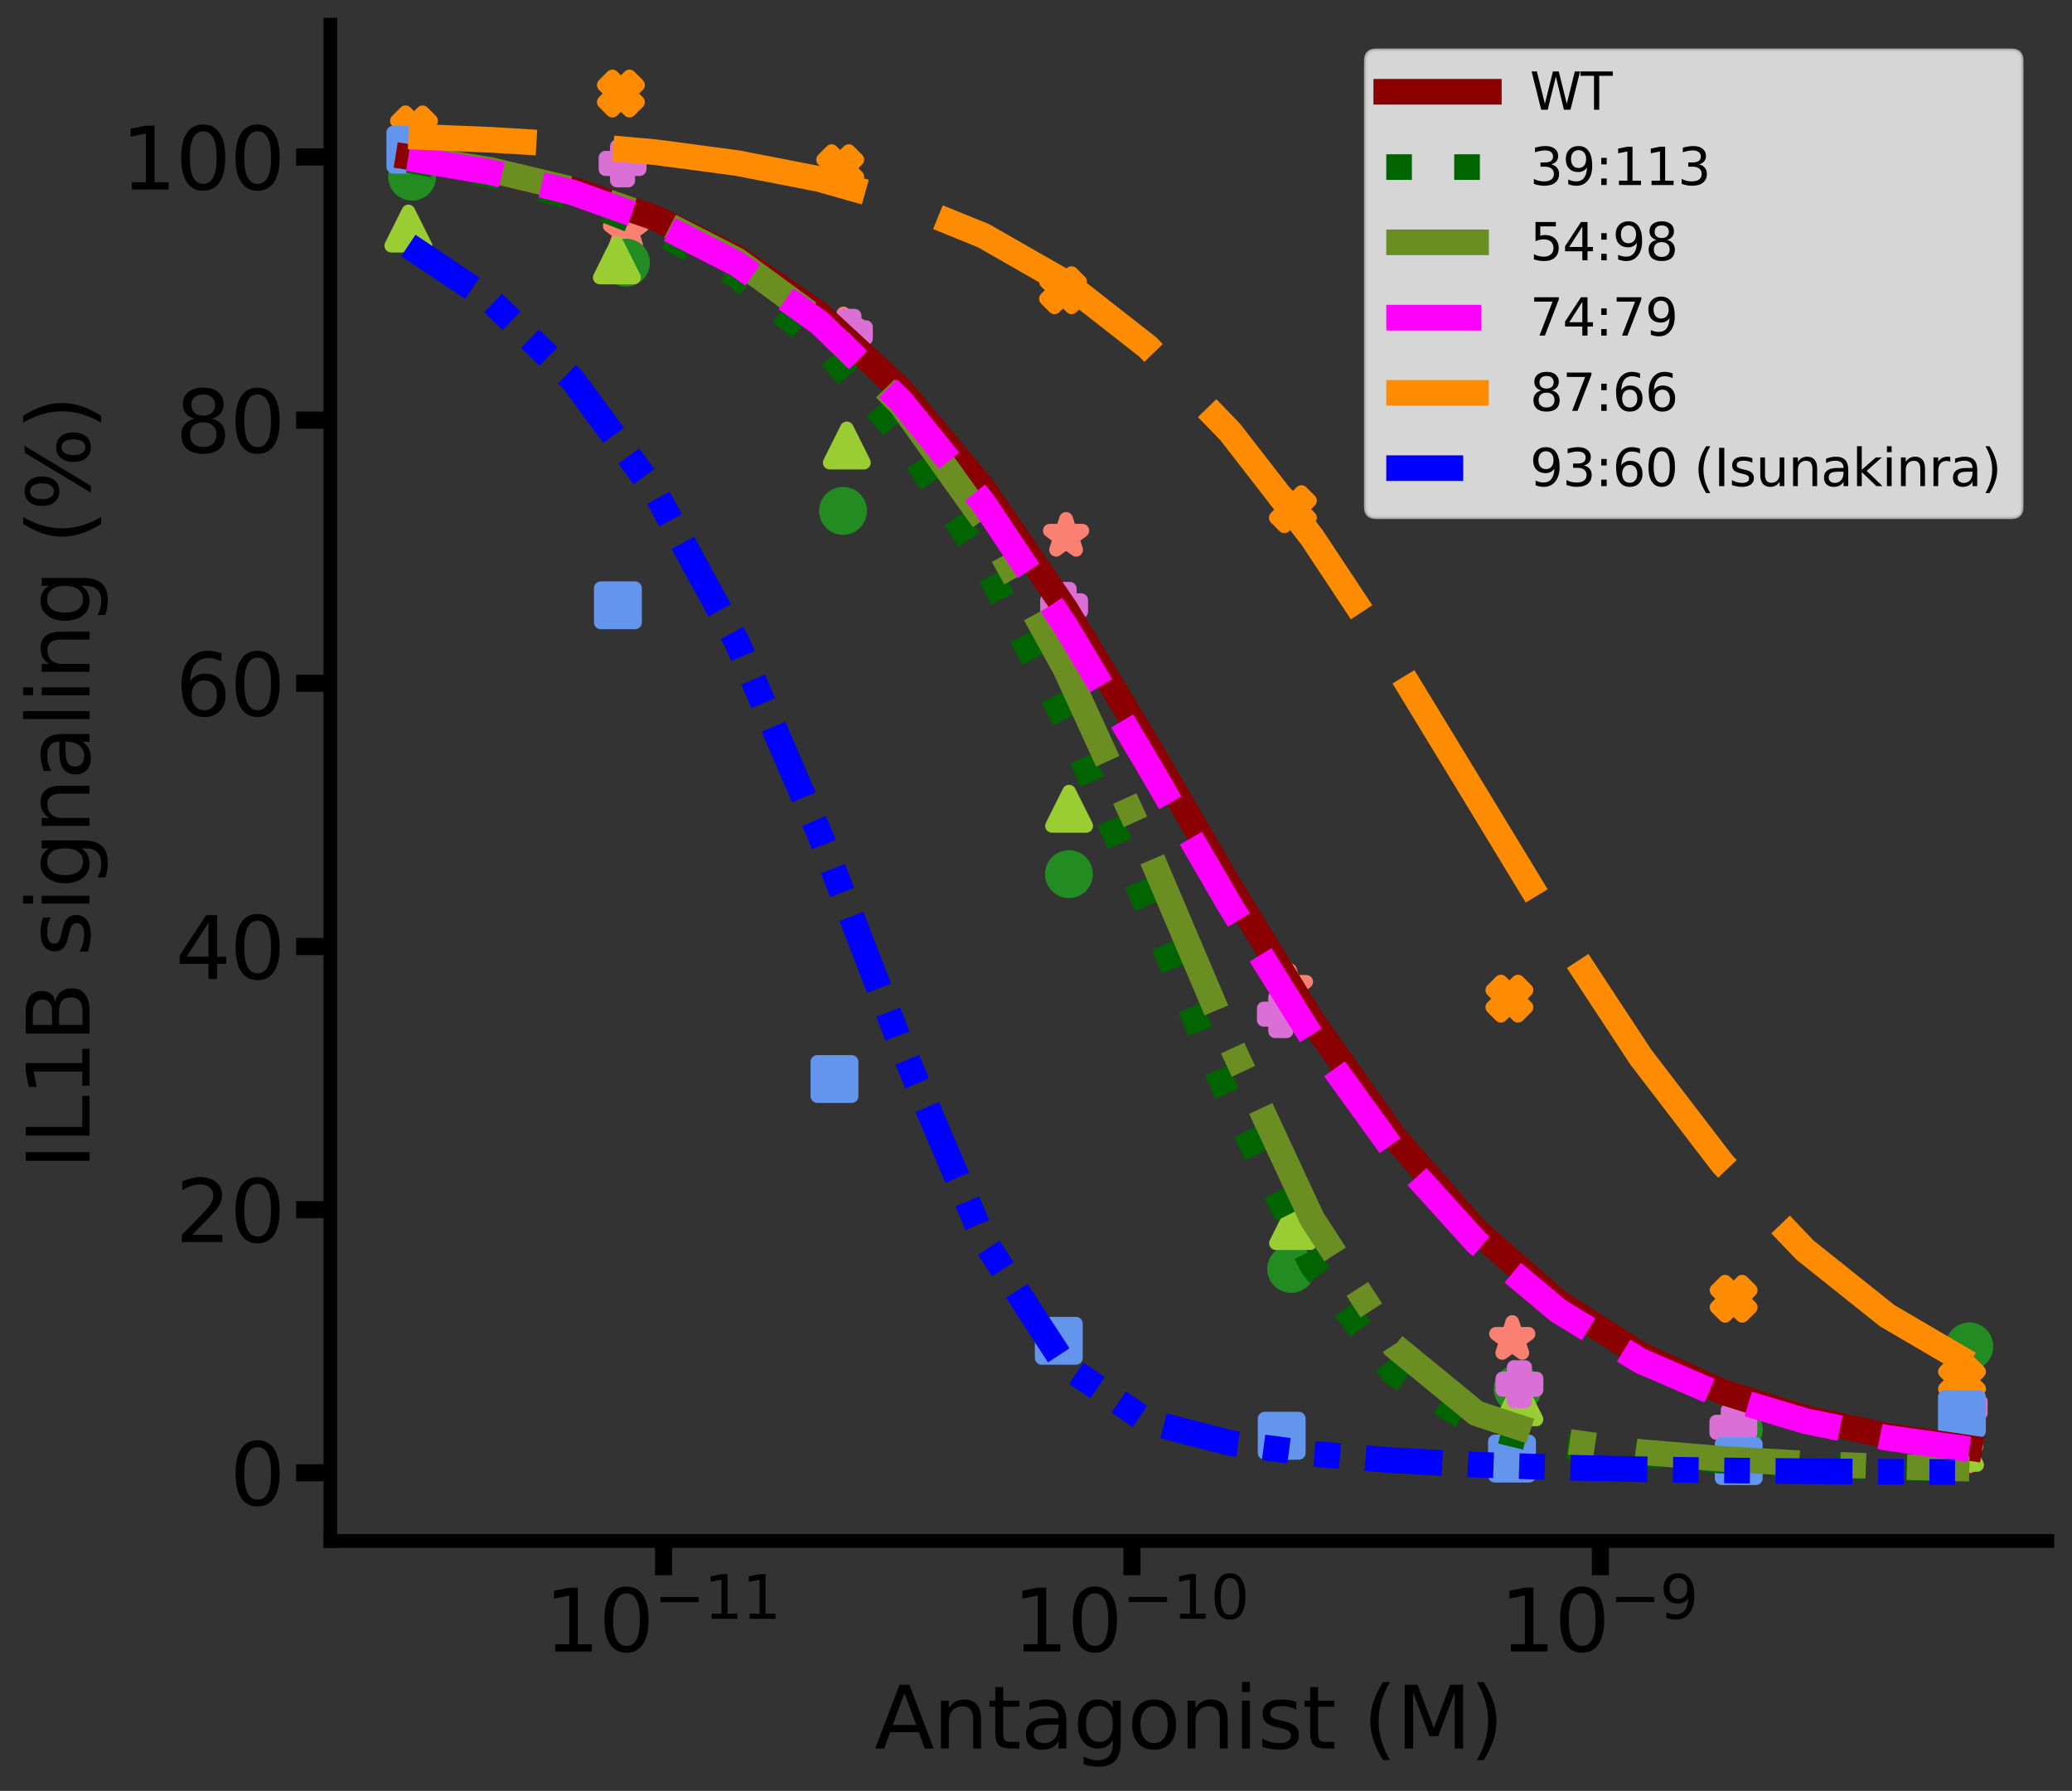 <?xml version="1.0" encoding="utf-8" standalone="no"?>
<!DOCTYPE svg PUBLIC "-//W3C//DTD SVG 1.1//EN"
  "http://www.w3.org/Graphics/SVG/1.1/DTD/svg11.dtd">
<svg xmlns:xlink="http://www.w3.org/1999/xlink" width="606.014pt" height="523.811pt" viewBox="0 0 606.014 523.811" xmlns="http://www.w3.org/2000/svg" version="1.1">
 <rect x="0" y="0" width="606.014" height="523.811" fill="#333333" stroke="none"/>
 <defs>
  <style type="text/css">*{stroke-linejoin: round; stroke-linecap: butt}</style>
 </defs>
 <g id="figure_1">
  <g id="patch_1">
   <path d="M 0 523.811 
L 606.014 523.811 
L 606.014 0 
L 0 0 
L 0 523.811 
z
" style="fill: none"/>
  </g>
  <g id="axes_1">
   <g id="patch_2">
    <path d="M 96.614 450.72 
L 598.814 450.72 
L 598.814 7.2 
L 96.614 7.2 
L 96.614 450.72 
z
" style="fill: none"/>
   </g>
   <g id="PathCollection_1">
    <defs>
     <path id="mac8acaddad" d="M 0 -5 
L -1.123 -1.545 
L -4.755 -1.545 
L -1.816 0.59 
L -2.939 4.045 
L -0 1.91 
L 2.939 4.045 
L 1.816 0.59 
L 4.755 -1.545 
L 1.123 -1.545 
z
" style="stroke: #fa8072; stroke-width: 4"/>
    </defs>
    <g clip-path="url(#p847ce390a2)">
     <use xlink:href="#mac8acaddad" x="120.54" y="50.365" style="fill: #fa8072; stroke: #fa8072; stroke-width: 4"/>
     <use xlink:href="#mac8acaddad" x="183.1" y="67.585" style="fill: #fa8072; stroke: #fa8072; stroke-width: 4"/>
     <use xlink:href="#mac8acaddad" x="246.694" y="96.675" style="fill: #fa8072; stroke: #fa8072; stroke-width: 4"/>
     <use xlink:href="#mac8acaddad" x="311.809" y="156.759" style="fill: #fa8072; stroke: #fa8072; stroke-width: 4"/>
     <use xlink:href="#mac8acaddad" x="377.288" y="288.717" style="fill: #fa8072; stroke: #fa8072; stroke-width: 4"/>
     <use xlink:href="#mac8acaddad" x="442.304" y="391.662" style="fill: #fa8072; stroke: #fa8072; stroke-width: 4"/>
     <use xlink:href="#mac8acaddad" x="508.554" y="419.436" style="fill: #fa8072; stroke: #fa8072; stroke-width: 4"/>
     <use xlink:href="#mac8acaddad" x="573.263" y="424.789" style="fill: #fa8072; stroke: #fa8072; stroke-width: 4"/>
    </g>
   </g>
   <g id="PathCollection_2">
    <defs>
     <path id="m9b0cfb1a83" d="M 0 5 
C 1.326 5 2.598 4.473 3.536 3.536 
C 4.473 2.598 5 1.326 5 0 
C 5 -1.326 4.473 -2.598 3.536 -3.536 
C 2.598 -4.473 1.326 -5 0 -5 
C -1.326 -5 -2.598 -4.473 -3.536 -3.536 
C -4.473 -2.598 -5 -1.326 -5 0 
C -5 1.326 -4.473 2.598 -3.536 3.536 
C -2.598 4.473 -1.326 5 0 5 
z
" style="stroke: #228b22; stroke-width: 4"/>
    </defs>
    <g clip-path="url(#p847ce390a2)">
     <use xlink:href="#m9b0cfb1a83" x="120.537" y="51.684" style="fill: #228b22; stroke: #228b22; stroke-width: 4"/>
     <use xlink:href="#m9b0cfb1a83" x="183.079" y="76.817" style="fill: #228b22; stroke: #228b22; stroke-width: 4"/>
     <use xlink:href="#m9b0cfb1a83" x="246.573" y="149.427" style="fill: #228b22; stroke: #228b22; stroke-width: 4"/>
     <use xlink:href="#m9b0cfb1a83" x="312.643" y="255.67" style="fill: #228b22; stroke: #228b22; stroke-width: 4"/>
     <use xlink:href="#m9b0cfb1a83" x="377.63" y="371.143" style="fill: #228b22; stroke: #228b22; stroke-width: 4"/>
     <use xlink:href="#m9b0cfb1a83" x="443.862" y="406.17" style="fill: #228b22; stroke: #228b22; stroke-width: 4"/>
     <use xlink:href="#m9b0cfb1a83" x="508.557" y="418.117" style="fill: #228b22; stroke: #228b22; stroke-width: 4"/>
     <use xlink:href="#m9b0cfb1a83" x="575.987" y="393.801" style="fill: #228b22; stroke: #228b22; stroke-width: 4"/>
    </g>
   </g>
   <g id="PathCollection_3">
    <defs>
     <path id="m68c2de8305" d="M 0 -5 
L -5 5 
L 5 5 
z
" style="stroke: #9acd32; stroke-width: 4"/>
    </defs>
    <g clip-path="url(#p847ce390a2)">
     <use xlink:href="#m68c2de8305" x="119.441" y="66.849" style="fill: #9acd32; stroke: #9acd32; stroke-width: 4"/>
     <use xlink:href="#m68c2de8305" x="180.428" y="76.154" style="fill: #9acd32; stroke: #9acd32; stroke-width: 4"/>
     <use xlink:href="#m68c2de8305" x="247.678" y="130.306" style="fill: #9acd32; stroke: #9acd32; stroke-width: 4"/>
     <use xlink:href="#m68c2de8305" x="312.686" y="236.547" style="fill: #9acd32; stroke: #9acd32; stroke-width: 4"/>
     <use xlink:href="#m68c2de8305" x="378.189" y="358.615" style="fill: #9acd32; stroke: #9acd32; stroke-width: 4"/>
     <use xlink:href="#m68c2de8305" x="444.384" y="410.127" style="fill: #9acd32; stroke: #9acd32; stroke-width: 4"/>
     <use xlink:href="#m68c2de8305" x="507.482" y="424.051" style="fill: #9acd32; stroke: #9acd32; stroke-width: 4"/>
     <use xlink:href="#m68c2de8305" x="573.266" y="423.47" style="fill: #9acd32; stroke: #9acd32; stroke-width: 4"/>
    </g>
   </g>
   <g id="PathCollection_4">
    <defs>
     <path id="mf7f473c30c" d="M -1.667 5 
L 1.667 5 
L 1.667 1.667 
L 5 1.667 
L 5 -1.667 
L 1.667 -1.667 
L 1.667 -5 
L -1.667 -5 
L -1.667 -1.667 
L -5 -1.667 
L -5 1.667 
L -1.667 1.667 
z
" style="stroke: #da70d6; stroke-width: 4"/>
    </defs>
    <g clip-path="url(#p847ce390a2)">
     <use xlink:href="#mf7f473c30c" x="120.557" y="43.112" style="fill: #da70d6; stroke: #da70d6; stroke-width: 4"/>
     <use xlink:href="#mf7f473c30c" x="182.085" y="47.802" style="fill: #da70d6; stroke: #da70d6; stroke-width: 4"/>
     <use xlink:href="#mf7f473c30c" x="248.284" y="97.336" style="fill: #da70d6; stroke: #da70d6; stroke-width: 4"/>
     <use xlink:href="#mf7f473c30c" x="311.231" y="177.199" style="fill: #da70d6; stroke: #da70d6; stroke-width: 4"/>
     <use xlink:href="#mf7f473c30c" x="374.618" y="296.627" style="fill: #da70d6; stroke: #da70d6; stroke-width: 4"/>
     <use xlink:href="#mf7f473c30c" x="444.396" y="404.852" style="fill: #da70d6; stroke: #da70d6; stroke-width: 4"/>
     <use xlink:href="#mf7f473c30c" x="506.967" y="417.456" style="fill: #da70d6; stroke: #da70d6; stroke-width: 4"/>
     <use xlink:href="#mf7f473c30c" x="574.354" y="411.603" style="fill: #da70d6; stroke: #da70d6; stroke-width: 4"/>
    </g>
   </g>
   <g id="PathCollection_5">
    <defs>
     <path id="mac2a5af1f4" d="M -2.5 5 
L 0 2.5 
L 2.5 5 
L 5 2.5 
L 2.5 0 
L 5 -2.5 
L 2.5 -5 
L 0 -2.5 
L -2.5 -5 
L -5 -2.5 
L -2.5 0 
L -5 2.5 
z
" style="stroke: #ff8c00; stroke-width: 4"/>
    </defs>
    <g clip-path="url(#p847ce390a2)">
     <use xlink:href="#mac2a5af1f4" x="121.099" y="37.838" style="fill: #ff8c00; stroke: #ff8c00; stroke-width: 4"/>
     <use xlink:href="#mac2a5af1f4" x="181.601" y="27.36" style="fill: #ff8c00; stroke: #ff8c00; stroke-width: 4"/>
     <use xlink:href="#mac2a5af1f4" x="245.742" y="49.197" style="fill: #ff8c00; stroke: #ff8c00; stroke-width: 4"/>
     <use xlink:href="#mac2a5af1f4" x="310.913" y="84.883" style="fill: #ff8c00; stroke: #ff8c00; stroke-width: 4"/>
     <use xlink:href="#mac2a5af1f4" x="378.14" y="148.926" style="fill: #ff8c00; stroke: #ff8c00; stroke-width: 4"/>
     <use xlink:href="#mac2a5af1f4" x="441.472" y="292.092" style="fill: #ff8c00; stroke: #ff8c00; stroke-width: 4"/>
     <use xlink:href="#mac2a5af1f4" x="507.053" y="379.87" style="fill: #ff8c00; stroke: #ff8c00; stroke-width: 4"/>
     <use xlink:href="#mac2a5af1f4" x="573.842" y="403.689" style="fill: #ff8c00; stroke: #ff8c00; stroke-width: 4"/>
    </g>
   </g>
   <g id="PathCollection_6">
    <defs>
     <path id="m7a9ce65565" d="M -5 5 
L 5 5 
L 5 -5 
L -5 -5 
z
" style="stroke: #6495ed; stroke-width: 4"/>
    </defs>
    <g clip-path="url(#p847ce390a2)">
     <use xlink:href="#m7a9ce65565" x="120.025" y="43.771" style="fill: #6495ed; stroke: #6495ed; stroke-width: 4"/>
     <use xlink:href="#m7a9ce65565" x="180.727" y="177.042" style="fill: #6495ed; stroke: #6495ed; stroke-width: 4"/>
     <use xlink:href="#m7a9ce65565" x="244.07" y="315.592" style="fill: #6495ed; stroke: #6495ed; stroke-width: 4"/>
     <use xlink:href="#m7a9ce65565" x="309.677" y="392.162" style="fill: #6495ed; stroke: #6495ed; stroke-width: 4"/>
     <use xlink:href="#m7a9ce65565" x="374.865" y="419.935" style="fill: #6495ed; stroke: #6495ed; stroke-width: 4"/>
     <use xlink:href="#m7a9ce65565" x="442.224" y="426.61" style="fill: #6495ed; stroke: #6495ed; stroke-width: 4"/>
     <use xlink:href="#m7a9ce65565" x="508.536" y="427.349" style="fill: #6495ed; stroke: #6495ed; stroke-width: 4"/>
     <use xlink:href="#m7a9ce65565" x="573.819" y="413.58" style="fill: #6495ed; stroke: #6495ed; stroke-width: 4"/>
    </g>
   </g>
   <g id="matplotlib.axis_1">
    <g id="xtick_1">
     <g id="line2d_1">
      <defs>
       <path id="mabdcfda0d2" d="M 0 0 
L 0 10 
" style="stroke: #000000; stroke-width: 5"/>
      </defs>
      <g>
       <use xlink:href="#mabdcfda0d2" x="194.07" y="450.72" style="stroke: #000000; stroke-width: 5"/>
      </g>
     </g>
     <g id="text_1">
      <!-- $\mathdefault{10^{-11}}$ -->
      <g transform="translate(159.195 483.216) scale(0.25 -0.25)">
       <defs>
        <path id="DejaVuSans-31" d="M 794 531 
L 1825 531 
L 1825 4091 
L 703 3866 
L 703 4441 
L 1819 4666 
L 2450 4666 
L 2450 531 
L 3481 531 
L 3481 0 
L 794 0 
L 794 531 
z
" transform="scale(0.016)"/>
        <path id="DejaVuSans-30" d="M 2034 4250 
Q 1547 4250 1301 3770 
Q 1056 3291 1056 2328 
Q 1056 1369 1301 889 
Q 1547 409 2034 409 
Q 2525 409 2770 889 
Q 3016 1369 3016 2328 
Q 3016 3291 2770 3770 
Q 2525 4250 2034 4250 
z
M 2034 4750 
Q 2819 4750 3233 4129 
Q 3647 3509 3647 2328 
Q 3647 1150 3233 529 
Q 2819 -91 2034 -91 
Q 1250 -91 836 529 
Q 422 1150 422 2328 
Q 422 3509 836 4129 
Q 1250 4750 2034 4750 
z
" transform="scale(0.016)"/>
        <path id="DejaVuSans-2212" d="M 678 2272 
L 4684 2272 
L 4684 1741 
L 678 1741 
L 678 2272 
z
" transform="scale(0.016)"/>
       </defs>
       <use xlink:href="#DejaVuSans-31" transform="translate(0 0.684)"/>
       <use xlink:href="#DejaVuSans-30" transform="translate(63.623 0.684)"/>
       <use xlink:href="#DejaVuSans-2212" transform="translate(128.203 38.966) scale(0.7)"/>
       <use xlink:href="#DejaVuSans-31" transform="translate(186.855 38.966) scale(0.7)"/>
       <use xlink:href="#DejaVuSans-31" transform="translate(231.392 38.966) scale(0.7)"/>
      </g>
     </g>
    </g>
    <g id="xtick_2">
     <g id="line2d_2">
      <g>
       <use xlink:href="#mabdcfda0d2" x="331.074" y="450.72" style="stroke: #000000; stroke-width: 5"/>
      </g>
     </g>
     <g id="text_2">
      <!-- $\mathdefault{10^{-10}}$ -->
      <g transform="translate(296.199 483.216) scale(0.25 -0.25)">
       <use xlink:href="#DejaVuSans-31" transform="translate(0 0.766)"/>
       <use xlink:href="#DejaVuSans-30" transform="translate(63.623 0.766)"/>
       <use xlink:href="#DejaVuSans-2212" transform="translate(128.203 39.047) scale(0.7)"/>
       <use xlink:href="#DejaVuSans-31" transform="translate(186.855 39.047) scale(0.7)"/>
       <use xlink:href="#DejaVuSans-30" transform="translate(231.392 39.047) scale(0.7)"/>
      </g>
     </g>
    </g>
    <g id="xtick_3">
     <g id="line2d_3">
      <g>
       <use xlink:href="#mabdcfda0d2" x="468.077" y="450.72" style="stroke: #000000; stroke-width: 5"/>
      </g>
     </g>
     <g id="text_3">
      <!-- $\mathdefault{10^{-9}}$ -->
      <g transform="translate(438.702 483.216) scale(0.25 -0.25)">
       <defs>
        <path id="DejaVuSans-39" d="M 703 97 
L 703 672 
Q 941 559 1184 500 
Q 1428 441 1663 441 
Q 2288 441 2617 861 
Q 2947 1281 2994 2138 
Q 2813 1869 2534 1725 
Q 2256 1581 1919 1581 
Q 1219 1581 811 2004 
Q 403 2428 403 3163 
Q 403 3881 828 4315 
Q 1253 4750 1959 4750 
Q 2769 4750 3195 4129 
Q 3622 3509 3622 2328 
Q 3622 1225 3098 567 
Q 2575 -91 1691 -91 
Q 1453 -91 1209 -44 
Q 966 3 703 97 
z
M 1959 2075 
Q 2384 2075 2632 2365 
Q 2881 2656 2881 3163 
Q 2881 3666 2632 3958 
Q 2384 4250 1959 4250 
Q 1534 4250 1286 3958 
Q 1038 3666 1038 3163 
Q 1038 2656 1286 2365 
Q 1534 2075 1959 2075 
z
" transform="scale(0.016)"/>
       </defs>
       <use xlink:href="#DejaVuSans-31" transform="translate(0 0.766)"/>
       <use xlink:href="#DejaVuSans-30" transform="translate(63.623 0.766)"/>
       <use xlink:href="#DejaVuSans-2212" transform="translate(128.203 39.047) scale(0.7)"/>
       <use xlink:href="#DejaVuSans-39" transform="translate(186.855 39.047) scale(0.7)"/>
      </g>
     </g>
    </g>
    <g id="xtick_4">
     <g id="line2d_4">
      <defs>
       <path id="m400cd6ca69" d="M 0 0 
L 0 2 
" style="stroke: #000000; stroke-width: 0.6"/>
      </defs>
      <g>
       <use xlink:href="#m400cd6ca69" x="98.309" y="450.72" style="stroke: #000000; stroke-width: 0.6"/>
      </g>
     </g>
    </g>
    <g id="xtick_5">
     <g id="line2d_5">
      <g>
       <use xlink:href="#m400cd6ca69" x="122.434" y="450.72" style="stroke: #000000; stroke-width: 0.6"/>
      </g>
     </g>
    </g>
    <g id="xtick_6">
     <g id="line2d_6">
      <g>
       <use xlink:href="#m400cd6ca69" x="139.551" y="450.72" style="stroke: #000000; stroke-width: 0.6"/>
      </g>
     </g>
    </g>
    <g id="xtick_7">
     <g id="line2d_7">
      <g>
       <use xlink:href="#m400cd6ca69" x="152.828" y="450.72" style="stroke: #000000; stroke-width: 0.6"/>
      </g>
     </g>
    </g>
    <g id="xtick_8">
     <g id="line2d_8">
      <g>
       <use xlink:href="#m400cd6ca69" x="163.676" y="450.72" style="stroke: #000000; stroke-width: 0.6"/>
      </g>
     </g>
    </g>
    <g id="xtick_9">
     <g id="line2d_9">
      <g>
       <use xlink:href="#m400cd6ca69" x="172.848" y="450.72" style="stroke: #000000; stroke-width: 0.6"/>
      </g>
     </g>
    </g>
    <g id="xtick_10">
     <g id="line2d_10">
      <g>
       <use xlink:href="#m400cd6ca69" x="180.793" y="450.72" style="stroke: #000000; stroke-width: 0.6"/>
      </g>
     </g>
    </g>
    <g id="xtick_11">
     <g id="line2d_11">
      <g>
       <use xlink:href="#m400cd6ca69" x="187.802" y="450.72" style="stroke: #000000; stroke-width: 0.6"/>
      </g>
     </g>
    </g>
    <g id="xtick_12">
     <g id="line2d_12">
      <g>
       <use xlink:href="#m400cd6ca69" x="235.312" y="450.72" style="stroke: #000000; stroke-width: 0.6"/>
      </g>
     </g>
    </g>
    <g id="xtick_13">
     <g id="line2d_13">
      <g>
       <use xlink:href="#m400cd6ca69" x="259.438" y="450.72" style="stroke: #000000; stroke-width: 0.6"/>
      </g>
     </g>
    </g>
    <g id="xtick_14">
     <g id="line2d_14">
      <g>
       <use xlink:href="#m400cd6ca69" x="276.555" y="450.72" style="stroke: #000000; stroke-width: 0.6"/>
      </g>
     </g>
    </g>
    <g id="xtick_15">
     <g id="line2d_15">
      <g>
       <use xlink:href="#m400cd6ca69" x="289.832" y="450.72" style="stroke: #000000; stroke-width: 0.6"/>
      </g>
     </g>
    </g>
    <g id="xtick_16">
     <g id="line2d_16">
      <g>
       <use xlink:href="#m400cd6ca69" x="300.68" y="450.72" style="stroke: #000000; stroke-width: 0.6"/>
      </g>
     </g>
    </g>
    <g id="xtick_17">
     <g id="line2d_17">
      <g>
       <use xlink:href="#m400cd6ca69" x="309.852" y="450.72" style="stroke: #000000; stroke-width: 0.6"/>
      </g>
     </g>
    </g>
    <g id="xtick_18">
     <g id="line2d_18">
      <g>
       <use xlink:href="#m400cd6ca69" x="317.797" y="450.72" style="stroke: #000000; stroke-width: 0.6"/>
      </g>
     </g>
    </g>
    <g id="xtick_19">
     <g id="line2d_19">
      <g>
       <use xlink:href="#m400cd6ca69" x="324.805" y="450.72" style="stroke: #000000; stroke-width: 0.6"/>
      </g>
     </g>
    </g>
    <g id="xtick_20">
     <g id="line2d_20">
      <g>
       <use xlink:href="#m400cd6ca69" x="372.316" y="450.72" style="stroke: #000000; stroke-width: 0.6"/>
      </g>
     </g>
    </g>
    <g id="xtick_21">
     <g id="line2d_21">
      <g>
       <use xlink:href="#m400cd6ca69" x="396.441" y="450.72" style="stroke: #000000; stroke-width: 0.6"/>
      </g>
     </g>
    </g>
    <g id="xtick_22">
     <g id="line2d_22">
      <g>
       <use xlink:href="#m400cd6ca69" x="413.558" y="450.72" style="stroke: #000000; stroke-width: 0.6"/>
      </g>
     </g>
    </g>
    <g id="xtick_23">
     <g id="line2d_23">
      <g>
       <use xlink:href="#m400cd6ca69" x="426.835" y="450.72" style="stroke: #000000; stroke-width: 0.6"/>
      </g>
     </g>
    </g>
    <g id="xtick_24">
     <g id="line2d_24">
      <g>
       <use xlink:href="#m400cd6ca69" x="437.683" y="450.72" style="stroke: #000000; stroke-width: 0.6"/>
      </g>
     </g>
    </g>
    <g id="xtick_25">
     <g id="line2d_25">
      <g>
       <use xlink:href="#m400cd6ca69" x="446.855" y="450.72" style="stroke: #000000; stroke-width: 0.6"/>
      </g>
     </g>
    </g>
    <g id="xtick_26">
     <g id="line2d_26">
      <g>
       <use xlink:href="#m400cd6ca69" x="454.8" y="450.72" style="stroke: #000000; stroke-width: 0.6"/>
      </g>
     </g>
    </g>
    <g id="xtick_27">
     <g id="line2d_27">
      <g>
       <use xlink:href="#m400cd6ca69" x="461.808" y="450.72" style="stroke: #000000; stroke-width: 0.6"/>
      </g>
     </g>
    </g>
    <g id="xtick_28">
     <g id="line2d_28">
      <g>
       <use xlink:href="#m400cd6ca69" x="509.319" y="450.72" style="stroke: #000000; stroke-width: 0.6"/>
      </g>
     </g>
    </g>
    <g id="xtick_29">
     <g id="line2d_29">
      <g>
       <use xlink:href="#m400cd6ca69" x="533.444" y="450.72" style="stroke: #000000; stroke-width: 0.6"/>
      </g>
     </g>
    </g>
    <g id="xtick_30">
     <g id="line2d_30">
      <g>
       <use xlink:href="#m400cd6ca69" x="550.561" y="450.72" style="stroke: #000000; stroke-width: 0.6"/>
      </g>
     </g>
    </g>
    <g id="xtick_31">
     <g id="line2d_31">
      <g>
       <use xlink:href="#m400cd6ca69" x="563.838" y="450.72" style="stroke: #000000; stroke-width: 0.6"/>
      </g>
     </g>
    </g>
    <g id="xtick_32">
     <g id="line2d_32">
      <g>
       <use xlink:href="#m400cd6ca69" x="574.686" y="450.72" style="stroke: #000000; stroke-width: 0.6"/>
      </g>
     </g>
    </g>
    <g id="xtick_33">
     <g id="line2d_33">
      <g>
       <use xlink:href="#m400cd6ca69" x="583.858" y="450.72" style="stroke: #000000; stroke-width: 0.6"/>
      </g>
     </g>
    </g>
    <g id="xtick_34">
     <g id="line2d_34">
      <g>
       <use xlink:href="#m400cd6ca69" x="591.803" y="450.72" style="stroke: #000000; stroke-width: 0.6"/>
      </g>
     </g>
    </g>
    <g id="xtick_35">
     <g id="line2d_35">
      <g>
       <use xlink:href="#m400cd6ca69" x="598.811" y="450.72" style="stroke: #000000; stroke-width: 0.6"/>
      </g>
     </g>
    </g>
    <g id="text_4">
     <!-- Antagonist (M) -->
     <g transform="translate(255.779 511.411) scale(0.25 -0.25)">
      <defs>
       <path id="DejaVuSans-41" d="M 2188 4044 
L 1331 1722 
L 3047 1722 
L 2188 4044 
z
M 1831 4666 
L 2547 4666 
L 4325 0 
L 3669 0 
L 3244 1197 
L 1141 1197 
L 716 0 
L 50 0 
L 1831 4666 
z
" transform="scale(0.016)"/>
       <path id="DejaVuSans-6e" d="M 3513 2113 
L 3513 0 
L 2938 0 
L 2938 2094 
Q 2938 2591 2744 2837 
Q 2550 3084 2163 3084 
Q 1697 3084 1428 2787 
Q 1159 2491 1159 1978 
L 1159 0 
L 581 0 
L 581 3500 
L 1159 3500 
L 1159 2956 
Q 1366 3272 1645 3428 
Q 1925 3584 2291 3584 
Q 2894 3584 3203 3211 
Q 3513 2838 3513 2113 
z
" transform="scale(0.016)"/>
       <path id="DejaVuSans-74" d="M 1172 4494 
L 1172 3500 
L 2356 3500 
L 2356 3053 
L 1172 3053 
L 1172 1153 
Q 1172 725 1289 603 
Q 1406 481 1766 481 
L 2356 481 
L 2356 0 
L 1766 0 
Q 1100 0 847 248 
Q 594 497 594 1153 
L 594 3053 
L 172 3053 
L 172 3500 
L 594 3500 
L 594 4494 
L 1172 4494 
z
" transform="scale(0.016)"/>
       <path id="DejaVuSans-61" d="M 2194 1759 
Q 1497 1759 1228 1600 
Q 959 1441 959 1056 
Q 959 750 1161 570 
Q 1363 391 1709 391 
Q 2188 391 2477 730 
Q 2766 1069 2766 1631 
L 2766 1759 
L 2194 1759 
z
M 3341 1997 
L 3341 0 
L 2766 0 
L 2766 531 
Q 2569 213 2275 61 
Q 1981 -91 1556 -91 
Q 1019 -91 701 211 
Q 384 513 384 1019 
Q 384 1609 779 1909 
Q 1175 2209 1959 2209 
L 2766 2209 
L 2766 2266 
Q 2766 2663 2505 2880 
Q 2244 3097 1772 3097 
Q 1472 3097 1187 3025 
Q 903 2953 641 2809 
L 641 3341 
Q 956 3463 1253 3523 
Q 1550 3584 1831 3584 
Q 2591 3584 2966 3190 
Q 3341 2797 3341 1997 
z
" transform="scale(0.016)"/>
       <path id="DejaVuSans-67" d="M 2906 1791 
Q 2906 2416 2648 2759 
Q 2391 3103 1925 3103 
Q 1463 3103 1205 2759 
Q 947 2416 947 1791 
Q 947 1169 1205 825 
Q 1463 481 1925 481 
Q 2391 481 2648 825 
Q 2906 1169 2906 1791 
z
M 3481 434 
Q 3481 -459 3084 -895 
Q 2688 -1331 1869 -1331 
Q 1566 -1331 1297 -1286 
Q 1028 -1241 775 -1147 
L 775 -588 
Q 1028 -725 1275 -790 
Q 1522 -856 1778 -856 
Q 2344 -856 2625 -561 
Q 2906 -266 2906 331 
L 2906 616 
Q 2728 306 2450 153 
Q 2172 0 1784 0 
Q 1141 0 747 490 
Q 353 981 353 1791 
Q 353 2603 747 3093 
Q 1141 3584 1784 3584 
Q 2172 3584 2450 3431 
Q 2728 3278 2906 2969 
L 2906 3500 
L 3481 3500 
L 3481 434 
z
" transform="scale(0.016)"/>
       <path id="DejaVuSans-6f" d="M 1959 3097 
Q 1497 3097 1228 2736 
Q 959 2375 959 1747 
Q 959 1119 1226 758 
Q 1494 397 1959 397 
Q 2419 397 2687 759 
Q 2956 1122 2956 1747 
Q 2956 2369 2687 2733 
Q 2419 3097 1959 3097 
z
M 1959 3584 
Q 2709 3584 3137 3096 
Q 3566 2609 3566 1747 
Q 3566 888 3137 398 
Q 2709 -91 1959 -91 
Q 1206 -91 779 398 
Q 353 888 353 1747 
Q 353 2609 779 3096 
Q 1206 3584 1959 3584 
z
" transform="scale(0.016)"/>
       <path id="DejaVuSans-69" d="M 603 3500 
L 1178 3500 
L 1178 0 
L 603 0 
L 603 3500 
z
M 603 4863 
L 1178 4863 
L 1178 4134 
L 603 4134 
L 603 4863 
z
" transform="scale(0.016)"/>
       <path id="DejaVuSans-73" d="M 2834 3397 
L 2834 2853 
Q 2591 2978 2328 3040 
Q 2066 3103 1784 3103 
Q 1356 3103 1142 2972 
Q 928 2841 928 2578 
Q 928 2378 1081 2264 
Q 1234 2150 1697 2047 
L 1894 2003 
Q 2506 1872 2764 1633 
Q 3022 1394 3022 966 
Q 3022 478 2636 193 
Q 2250 -91 1575 -91 
Q 1294 -91 989 -36 
Q 684 19 347 128 
L 347 722 
Q 666 556 975 473 
Q 1284 391 1588 391 
Q 1994 391 2212 530 
Q 2431 669 2431 922 
Q 2431 1156 2273 1281 
Q 2116 1406 1581 1522 
L 1381 1569 
Q 847 1681 609 1914 
Q 372 2147 372 2553 
Q 372 3047 722 3315 
Q 1072 3584 1716 3584 
Q 2034 3584 2315 3537 
Q 2597 3491 2834 3397 
z
" transform="scale(0.016)"/>
       <path id="DejaVuSans-20" transform="scale(0.016)"/>
       <path id="DejaVuSans-28" d="M 1984 4856 
Q 1566 4138 1362 3434 
Q 1159 2731 1159 2009 
Q 1159 1288 1364 580 
Q 1569 -128 1984 -844 
L 1484 -844 
Q 1016 -109 783 600 
Q 550 1309 550 2009 
Q 550 2706 781 3412 
Q 1013 4119 1484 4856 
L 1984 4856 
z
" transform="scale(0.016)"/>
       <path id="DejaVuSans-4d" d="M 628 4666 
L 1569 4666 
L 2759 1491 
L 3956 4666 
L 4897 4666 
L 4897 0 
L 4281 0 
L 4281 4097 
L 3078 897 
L 2444 897 
L 1241 4097 
L 1241 0 
L 628 0 
L 628 4666 
z
" transform="scale(0.016)"/>
       <path id="DejaVuSans-29" d="M 513 4856 
L 1013 4856 
Q 1481 4119 1714 3412 
Q 1947 2706 1947 2009 
Q 1947 1309 1714 600 
Q 1481 -109 1013 -844 
L 513 -844 
Q 928 -128 1133 580 
Q 1338 1288 1338 2009 
Q 1338 2731 1133 3434 
Q 928 4138 513 4856 
z
" transform="scale(0.016)"/>
      </defs>
      <use xlink:href="#DejaVuSans-41"/>
      <use xlink:href="#DejaVuSans-6e" x="68.408"/>
      <use xlink:href="#DejaVuSans-74" x="131.787"/>
      <use xlink:href="#DejaVuSans-61" x="170.996"/>
      <use xlink:href="#DejaVuSans-67" x="232.275"/>
      <use xlink:href="#DejaVuSans-6f" x="295.752"/>
      <use xlink:href="#DejaVuSans-6e" x="356.934"/>
      <use xlink:href="#DejaVuSans-69" x="420.312"/>
      <use xlink:href="#DejaVuSans-73" x="448.096"/>
      <use xlink:href="#DejaVuSans-74" x="500.195"/>
      <use xlink:href="#DejaVuSans-20" x="539.404"/>
      <use xlink:href="#DejaVuSans-28" x="571.191"/>
      <use xlink:href="#DejaVuSans-4d" x="610.205"/>
      <use xlink:href="#DejaVuSans-29" x="696.484"/>
     </g>
    </g>
   </g>
   <g id="matplotlib.axis_2">
    <g id="ytick_1">
     <g id="line2d_36">
      <defs>
       <path id="m2614b37718" d="M 0 0 
L -10 0 
" style="stroke: #000000; stroke-width: 5"/>
      </defs>
      <g>
       <use xlink:href="#m2614b37718" x="96.614" y="430.763" style="stroke: #000000; stroke-width: 5"/>
      </g>
     </g>
     <g id="text_5">
      <!-- 0 -->
      <g transform="translate(67.208 440.261) scale(0.25 -0.25)">
       <use xlink:href="#DejaVuSans-30"/>
      </g>
     </g>
    </g>
    <g id="ytick_2">
     <g id="line2d_37">
      <g>
       <use xlink:href="#m2614b37718" x="96.614" y="353.794" style="stroke: #000000; stroke-width: 5"/>
      </g>
     </g>
     <g id="text_6">
      <!-- 20 -->
      <g transform="translate(51.302 363.292) scale(0.25 -0.25)">
       <defs>
        <path id="DejaVuSans-32" d="M 1228 531 
L 3431 531 
L 3431 0 
L 469 0 
L 469 531 
Q 828 903 1448 1529 
Q 2069 2156 2228 2338 
Q 2531 2678 2651 2914 
Q 2772 3150 2772 3378 
Q 2772 3750 2511 3984 
Q 2250 4219 1831 4219 
Q 1534 4219 1204 4116 
Q 875 4013 500 3803 
L 500 4441 
Q 881 4594 1212 4672 
Q 1544 4750 1819 4750 
Q 2544 4750 2975 4387 
Q 3406 4025 3406 3419 
Q 3406 3131 3298 2873 
Q 3191 2616 2906 2266 
Q 2828 2175 2409 1742 
Q 1991 1309 1228 531 
z
" transform="scale(0.016)"/>
       </defs>
       <use xlink:href="#DejaVuSans-32"/>
       <use xlink:href="#DejaVuSans-30" x="63.623"/>
      </g>
     </g>
    </g>
    <g id="ytick_3">
     <g id="line2d_38">
      <g>
       <use xlink:href="#m2614b37718" x="96.614" y="276.825" style="stroke: #000000; stroke-width: 5"/>
      </g>
     </g>
     <g id="text_7">
      <!-- 40 -->
      <g transform="translate(51.302 286.323) scale(0.25 -0.25)">
       <defs>
        <path id="DejaVuSans-34" d="M 2419 4116 
L 825 1625 
L 2419 1625 
L 2419 4116 
z
M 2253 4666 
L 3047 4666 
L 3047 1625 
L 3713 1625 
L 3713 1100 
L 3047 1100 
L 3047 0 
L 2419 0 
L 2419 1100 
L 313 1100 
L 313 1709 
L 2253 4666 
z
" transform="scale(0.016)"/>
       </defs>
       <use xlink:href="#DejaVuSans-34"/>
       <use xlink:href="#DejaVuSans-30" x="63.623"/>
      </g>
     </g>
    </g>
    <g id="ytick_4">
     <g id="line2d_39">
      <g>
       <use xlink:href="#m2614b37718" x="96.614" y="199.856" style="stroke: #000000; stroke-width: 5"/>
      </g>
     </g>
     <g id="text_8">
      <!-- 60 -->
      <g transform="translate(51.302 209.354) scale(0.25 -0.25)">
       <defs>
        <path id="DejaVuSans-36" d="M 2113 2584 
Q 1688 2584 1439 2293 
Q 1191 2003 1191 1497 
Q 1191 994 1439 701 
Q 1688 409 2113 409 
Q 2538 409 2786 701 
Q 3034 994 3034 1497 
Q 3034 2003 2786 2293 
Q 2538 2584 2113 2584 
z
M 3366 4563 
L 3366 3988 
Q 3128 4100 2886 4159 
Q 2644 4219 2406 4219 
Q 1781 4219 1451 3797 
Q 1122 3375 1075 2522 
Q 1259 2794 1537 2939 
Q 1816 3084 2150 3084 
Q 2853 3084 3261 2657 
Q 3669 2231 3669 1497 
Q 3669 778 3244 343 
Q 2819 -91 2113 -91 
Q 1303 -91 875 529 
Q 447 1150 447 2328 
Q 447 3434 972 4092 
Q 1497 4750 2381 4750 
Q 2619 4750 2861 4703 
Q 3103 4656 3366 4563 
z
" transform="scale(0.016)"/>
       </defs>
       <use xlink:href="#DejaVuSans-36"/>
       <use xlink:href="#DejaVuSans-30" x="63.623"/>
      </g>
     </g>
    </g>
    <g id="ytick_5">
     <g id="line2d_40">
      <g>
       <use xlink:href="#m2614b37718" x="96.614" y="122.888" style="stroke: #000000; stroke-width: 5"/>
      </g>
     </g>
     <g id="text_9">
      <!-- 80 -->
      <g transform="translate(51.302 132.386) scale(0.25 -0.25)">
       <defs>
        <path id="DejaVuSans-38" d="M 2034 2216 
Q 1584 2216 1326 1975 
Q 1069 1734 1069 1313 
Q 1069 891 1326 650 
Q 1584 409 2034 409 
Q 2484 409 2743 651 
Q 3003 894 3003 1313 
Q 3003 1734 2745 1975 
Q 2488 2216 2034 2216 
z
M 1403 2484 
Q 997 2584 770 2862 
Q 544 3141 544 3541 
Q 544 4100 942 4425 
Q 1341 4750 2034 4750 
Q 2731 4750 3128 4425 
Q 3525 4100 3525 3541 
Q 3525 3141 3298 2862 
Q 3072 2584 2669 2484 
Q 3125 2378 3379 2068 
Q 3634 1759 3634 1313 
Q 3634 634 3220 271 
Q 2806 -91 2034 -91 
Q 1263 -91 848 271 
Q 434 634 434 1313 
Q 434 1759 690 2068 
Q 947 2378 1403 2484 
z
M 1172 3481 
Q 1172 3119 1398 2916 
Q 1625 2713 2034 2713 
Q 2441 2713 2670 2916 
Q 2900 3119 2900 3481 
Q 2900 3844 2670 4047 
Q 2441 4250 2034 4250 
Q 1625 4250 1398 4047 
Q 1172 3844 1172 3481 
z
" transform="scale(0.016)"/>
       </defs>
       <use xlink:href="#DejaVuSans-38"/>
       <use xlink:href="#DejaVuSans-30" x="63.623"/>
      </g>
     </g>
    </g>
    <g id="ytick_6">
     <g id="line2d_41">
      <g>
       <use xlink:href="#m2614b37718" x="96.614" y="45.919" style="stroke: #000000; stroke-width: 5"/>
      </g>
     </g>
     <g id="text_10">
      <!-- 100 -->
      <g transform="translate(35.395 55.417) scale(0.25 -0.25)">
       <use xlink:href="#DejaVuSans-31"/>
       <use xlink:href="#DejaVuSans-30" x="63.623"/>
       <use xlink:href="#DejaVuSans-30" x="127.246"/>
      </g>
     </g>
    </g>
    <g id="text_11">
     <!-- IL1B signaling (%) -->
     <g transform="translate(26.196 342.022) rotate(-90) scale(0.25 -0.25)">
      <defs>
       <path id="DejaVuSans-49" d="M 628 4666 
L 1259 4666 
L 1259 0 
L 628 0 
L 628 4666 
z
" transform="scale(0.016)"/>
       <path id="DejaVuSans-4c" d="M 628 4666 
L 1259 4666 
L 1259 531 
L 3531 531 
L 3531 0 
L 628 0 
L 628 4666 
z
" transform="scale(0.016)"/>
       <path id="DejaVuSans-42" d="M 1259 2228 
L 1259 519 
L 2272 519 
Q 2781 519 3026 730 
Q 3272 941 3272 1375 
Q 3272 1813 3026 2020 
Q 2781 2228 2272 2228 
L 1259 2228 
z
M 1259 4147 
L 1259 2741 
L 2194 2741 
Q 2656 2741 2882 2914 
Q 3109 3088 3109 3444 
Q 3109 3797 2882 3972 
Q 2656 4147 2194 4147 
L 1259 4147 
z
M 628 4666 
L 2241 4666 
Q 2963 4666 3353 4366 
Q 3744 4066 3744 3513 
Q 3744 3084 3544 2831 
Q 3344 2578 2956 2516 
Q 3422 2416 3680 2098 
Q 3938 1781 3938 1306 
Q 3938 681 3513 340 
Q 3088 0 2303 0 
L 628 0 
L 628 4666 
z
" transform="scale(0.016)"/>
       <path id="DejaVuSans-6c" d="M 603 4863 
L 1178 4863 
L 1178 0 
L 603 0 
L 603 4863 
z
" transform="scale(0.016)"/>
       <path id="DejaVuSans-25" d="M 4653 2053 
Q 4381 2053 4226 1822 
Q 4072 1591 4072 1178 
Q 4072 772 4226 539 
Q 4381 306 4653 306 
Q 4919 306 5073 539 
Q 5228 772 5228 1178 
Q 5228 1588 5073 1820 
Q 4919 2053 4653 2053 
z
M 4653 2450 
Q 5147 2450 5437 2106 
Q 5728 1763 5728 1178 
Q 5728 594 5436 251 
Q 5144 -91 4653 -91 
Q 4153 -91 3862 251 
Q 3572 594 3572 1178 
Q 3572 1766 3864 2108 
Q 4156 2450 4653 2450 
z
M 1428 4353 
Q 1159 4353 1004 4120 
Q 850 3888 850 3481 
Q 850 3069 1003 2837 
Q 1156 2606 1428 2606 
Q 1700 2606 1854 2837 
Q 2009 3069 2009 3481 
Q 2009 3884 1853 4118 
Q 1697 4353 1428 4353 
z
M 4250 4750 
L 4750 4750 
L 1831 -91 
L 1331 -91 
L 4250 4750 
z
M 1428 4750 
Q 1922 4750 2215 4408 
Q 2509 4066 2509 3481 
Q 2509 2891 2217 2550 
Q 1925 2209 1428 2209 
Q 931 2209 642 2551 
Q 353 2894 353 3481 
Q 353 4063 643 4406 
Q 934 4750 1428 4750 
z
" transform="scale(0.016)"/>
      </defs>
      <use xlink:href="#DejaVuSans-49"/>
      <use xlink:href="#DejaVuSans-4c" x="29.492"/>
      <use xlink:href="#DejaVuSans-31" x="85.205"/>
      <use xlink:href="#DejaVuSans-42" x="148.828"/>
      <use xlink:href="#DejaVuSans-20" x="217.432"/>
      <use xlink:href="#DejaVuSans-73" x="249.219"/>
      <use xlink:href="#DejaVuSans-69" x="301.318"/>
      <use xlink:href="#DejaVuSans-67" x="329.102"/>
      <use xlink:href="#DejaVuSans-6e" x="392.578"/>
      <use xlink:href="#DejaVuSans-61" x="455.957"/>
      <use xlink:href="#DejaVuSans-6c" x="517.236"/>
      <use xlink:href="#DejaVuSans-69" x="545.02"/>
      <use xlink:href="#DejaVuSans-6e" x="572.803"/>
      <use xlink:href="#DejaVuSans-67" x="636.182"/>
      <use xlink:href="#DejaVuSans-20" x="699.658"/>
      <use xlink:href="#DejaVuSans-28" x="731.445"/>
      <use xlink:href="#DejaVuSans-25" x="770.459"/>
      <use xlink:href="#DejaVuSans-29" x="865.479"/>
     </g>
    </g>
   </g>
   <g id="line2d_42">
    <path d="M 119.441 45.919 
L 143.47 49.787 
L 167.499 55.459 
L 191.527 63.689 
L 215.556 75.453 
L 239.585 91.897 
L 263.614 114.165 
L 287.642 143.008 
L 311.671 178.208 
L 335.7 218.056 
L 359.728 259.401 
L 383.757 298.547 
L 407.786 332.554 
L 431.815 360.013 
L 455.843 380.959 
L 479.872 396.281 
L 503.901 407.166 
L 527.929 414.743 
L 551.958 419.946 
L 575.987 423.486 
" clip-path="url(#p847ce390a2)" style="fill: none; stroke: #8b0000; stroke-width: 7.5; stroke-linecap: square"/>
   </g>
   <g id="line2d_43">
    <path d="M 119.441 46.851 
L 143.47 51.209 
L 167.499 57.645 
L 191.527 67.084 
L 215.556 80.779 
L 239.585 100.339 
L 263.614 127.613 
L 287.642 164.284 
L 311.671 210.947 
L 335.7 265.555 
L 359.728 321.877 
L 383.757 370.051 
L 407.786 401.705 
L 431.815 416.802 
L 455.843 422.661 
L 479.872 425.464 
L 503.901 427.232 
L 527.929 428.408 
L 551.958 429.191 
L 575.987 429.714 
" clip-path="url(#p847ce390a2)" style="fill: none; stroke-dasharray: 7.5,12.375; stroke-dashoffset: 0; stroke: #006400; stroke-width: 7.5"/>
   </g>
   <g id="line2d_44">
    <path d="M 119.441 45.846 
L 143.47 49.72 
L 167.499 55.45 
L 191.527 63.87 
L 215.556 76.13 
L 239.585 93.73 
L 263.614 118.463 
L 287.642 152.119 
L 311.671 195.74 
L 335.7 248.258 
L 359.728 304.833 
L 383.757 356.486 
L 407.786 393.681 
L 431.815 413.37 
L 455.843 421.284 
L 479.872 424.691 
L 503.901 426.721 
L 527.929 428.066 
L 551.958 428.963 
L 575.987 429.561 
" clip-path="url(#p847ce390a2)" style="fill: none; stroke-dasharray: 48,12,7.5,12; stroke-dashoffset: 0; stroke: #6b8e23; stroke-width: 7.5"/>
   </g>
   <g id="line2d_45">
    <path d="M 119.441 46.313 
L 143.47 50.369 
L 167.499 56.309 
L 191.527 64.919 
L 215.556 77.201 
L 239.585 94.321 
L 263.614 117.409 
L 287.642 147.14 
L 311.671 183.137 
L 335.7 223.479 
L 359.728 264.847 
L 383.757 303.537 
L 407.786 336.763 
L 431.815 363.334 
L 455.843 383.449 
L 479.872 398.081 
L 503.901 408.434 
L 527.929 415.621 
L 551.958 420.547 
L 575.987 423.893 
" clip-path="url(#p847ce390a2)" style="fill: none; stroke-dasharray: 27.75,12; stroke-dashoffset: 0; stroke: #ff00ff; stroke-width: 7.5"/>
   </g>
   <g id="line2d_46">
    <path d="M 119.441 39.916 
L 143.47 40.89 
L 167.499 42.342 
L 191.527 44.497 
L 215.556 47.682 
L 239.585 52.36 
L 263.614 59.167 
L 287.642 68.937 
L 311.671 82.685 
L 335.7 101.493 
L 359.728 126.251 
L 383.757 157.211 
L 407.786 193.515 
L 431.815 233.001 
L 455.843 272.582 
L 479.872 309.149 
L 503.901 340.476 
L 527.929 365.635 
L 551.958 384.821 
L 575.987 398.889 
" clip-path="url(#p847ce390a2)" style="fill: none; stroke-dasharray: 75,22.5; stroke-dashoffset: 37.5; stroke: #ff8c00; stroke-width: 7.5"/>
   </g>
   <g id="line2d_47">
    <path d="M 119.441 71.783 
L 143.47 87.889 
L 167.499 111.079 
L 191.527 143.705 
L 215.556 187.833 
L 239.585 243.562 
L 263.614 305.917 
L 287.642 362.52 
L 311.671 399.531 
L 335.7 415.848 
L 359.728 422.044 
L 383.757 425.209 
L 407.786 427.157 
L 431.815 428.399 
L 455.843 429.203 
L 479.872 429.73 
L 503.901 430.077 
L 527.929 430.306 
L 551.958 430.459 
L 575.987 430.56 
" clip-path="url(#p847ce390a2)" style="fill: none; stroke-dasharray: 22.5,7.5,7.5,7.5,7.5,7.5; stroke-dashoffset: 0; stroke: #0000ff; stroke-width: 7.5"/>
   </g>
   <g id="patch_3">
    <path d="M 96.614 450.72 
L 96.614 7.2 
" style="fill: none; stroke: #000000; stroke-width: 4; stroke-linejoin: miter; stroke-linecap: square"/>
   </g>
   <g id="patch_4">
    <path d="M 96.614 450.72 
L 598.814 450.72 
" style="fill: none; stroke: #000000; stroke-width: 4; stroke-linejoin: miter; stroke-linecap: square"/>
   </g>
   <g id="legend_1">
    <g id="patch_5">
     <path d="M 402.452 151.303 
L 588.314 151.303 
Q 591.314 151.303 591.314 148.303 
L 591.314 17.7 
Q 591.314 14.7 588.314 14.7 
L 402.452 14.7 
Q 399.452 14.7 399.452 17.7 
L 399.452 148.303 
Q 399.452 151.303 402.452 151.303 
z
" style="fill: #ffffff; opacity: 0.8; stroke: #cccccc; stroke-linejoin: miter"/>
    </g>
    <g id="line2d_48">
     <path d="M 405.452 26.848 
L 420.452 26.848 
L 435.452 26.848 
" style="fill: none; stroke: #8b0000; stroke-width: 7.5; stroke-linecap: square"/>
    </g>
    <g id="text_12">
     <!-- WT -->
     <g transform="translate(447.452 32.098) scale(0.15 -0.15)">
      <defs>
       <path id="DejaVuSans-57" d="M 213 4666 
L 850 4666 
L 1831 722 
L 2809 4666 
L 3519 4666 
L 4500 722 
L 5478 4666 
L 6119 4666 
L 4947 0 
L 4153 0 
L 3169 4050 
L 2175 0 
L 1381 0 
L 213 4666 
z
" transform="scale(0.016)"/>
       <path id="DejaVuSans-54" d="M -19 4666 
L 3928 4666 
L 3928 4134 
L 2272 4134 
L 2272 0 
L 1638 0 
L 1638 4134 
L -19 4134 
L -19 4666 
z
" transform="scale(0.016)"/>
      </defs>
      <use xlink:href="#DejaVuSans-57"/>
      <use xlink:href="#DejaVuSans-54" x="98.877"/>
     </g>
    </g>
    <g id="line2d_49">
     <path d="M 405.452 48.865 
L 420.452 48.865 
L 435.452 48.865 
" style="fill: none; stroke-dasharray: 7.5,12.375; stroke-dashoffset: 0; stroke: #006400; stroke-width: 7.5"/>
    </g>
    <g id="text_13">
     <!-- 39:113 -->
     <g transform="translate(447.452 54.115) scale(0.15 -0.15)">
      <defs>
       <path id="DejaVuSans-33" d="M 2597 2516 
Q 3050 2419 3304 2112 
Q 3559 1806 3559 1356 
Q 3559 666 3084 287 
Q 2609 -91 1734 -91 
Q 1441 -91 1130 -33 
Q 819 25 488 141 
L 488 750 
Q 750 597 1062 519 
Q 1375 441 1716 441 
Q 2309 441 2620 675 
Q 2931 909 2931 1356 
Q 2931 1769 2642 2001 
Q 2353 2234 1838 2234 
L 1294 2234 
L 1294 2753 
L 1863 2753 
Q 2328 2753 2575 2939 
Q 2822 3125 2822 3475 
Q 2822 3834 2567 4026 
Q 2313 4219 1838 4219 
Q 1578 4219 1281 4162 
Q 984 4106 628 3988 
L 628 4550 
Q 988 4650 1302 4700 
Q 1616 4750 1894 4750 
Q 2613 4750 3031 4423 
Q 3450 4097 3450 3541 
Q 3450 3153 3228 2886 
Q 3006 2619 2597 2516 
z
" transform="scale(0.016)"/>
       <path id="DejaVuSans-3a" d="M 750 794 
L 1409 794 
L 1409 0 
L 750 0 
L 750 794 
z
M 750 3309 
L 1409 3309 
L 1409 2516 
L 750 2516 
L 750 3309 
z
" transform="scale(0.016)"/>
      </defs>
      <use xlink:href="#DejaVuSans-33"/>
      <use xlink:href="#DejaVuSans-39" x="63.623"/>
      <use xlink:href="#DejaVuSans-3a" x="127.246"/>
      <use xlink:href="#DejaVuSans-31" x="160.938"/>
      <use xlink:href="#DejaVuSans-31" x="224.561"/>
      <use xlink:href="#DejaVuSans-33" x="288.184"/>
     </g>
    </g>
    <g id="line2d_50">
     <path d="M 405.452 70.882 
L 420.452 70.882 
L 435.452 70.882 
" style="fill: none; stroke-dasharray: 48,12,7.5,12; stroke-dashoffset: 0; stroke: #6b8e23; stroke-width: 7.5"/>
    </g>
    <g id="text_14">
     <!-- 54:98 -->
     <g transform="translate(447.452 76.132) scale(0.15 -0.15)">
      <defs>
       <path id="DejaVuSans-35" d="M 691 4666 
L 3169 4666 
L 3169 4134 
L 1269 4134 
L 1269 2991 
Q 1406 3038 1543 3061 
Q 1681 3084 1819 3084 
Q 2600 3084 3056 2656 
Q 3513 2228 3513 1497 
Q 3513 744 3044 326 
Q 2575 -91 1722 -91 
Q 1428 -91 1123 -41 
Q 819 9 494 109 
L 494 744 
Q 775 591 1075 516 
Q 1375 441 1709 441 
Q 2250 441 2565 725 
Q 2881 1009 2881 1497 
Q 2881 1984 2565 2268 
Q 2250 2553 1709 2553 
Q 1456 2553 1204 2497 
Q 953 2441 691 2322 
L 691 4666 
z
" transform="scale(0.016)"/>
      </defs>
      <use xlink:href="#DejaVuSans-35"/>
      <use xlink:href="#DejaVuSans-34" x="63.623"/>
      <use xlink:href="#DejaVuSans-3a" x="127.246"/>
      <use xlink:href="#DejaVuSans-39" x="160.938"/>
      <use xlink:href="#DejaVuSans-38" x="224.561"/>
     </g>
    </g>
    <g id="line2d_51">
     <path d="M 405.452 92.899 
L 420.452 92.899 
L 435.452 92.899 
" style="fill: none; stroke-dasharray: 27.75,12; stroke-dashoffset: 0; stroke: #ff00ff; stroke-width: 7.5"/>
    </g>
    <g id="text_15">
     <!-- 74:79 -->
     <g transform="translate(447.452 98.149) scale(0.15 -0.15)">
      <defs>
       <path id="DejaVuSans-37" d="M 525 4666 
L 3525 4666 
L 3525 4397 
L 1831 0 
L 1172 0 
L 2766 4134 
L 525 4134 
L 525 4666 
z
" transform="scale(0.016)"/>
      </defs>
      <use xlink:href="#DejaVuSans-37"/>
      <use xlink:href="#DejaVuSans-34" x="63.623"/>
      <use xlink:href="#DejaVuSans-3a" x="127.246"/>
      <use xlink:href="#DejaVuSans-37" x="160.938"/>
      <use xlink:href="#DejaVuSans-39" x="224.561"/>
     </g>
    </g>
    <g id="line2d_52">
     <path d="M 405.452 114.916 
L 420.452 114.916 
L 435.452 114.916 
" style="fill: none; stroke-dasharray: 75,22.5; stroke-dashoffset: 37.5; stroke: #ff8c00; stroke-width: 7.5"/>
    </g>
    <g id="text_16">
     <!-- 87:66 -->
     <g transform="translate(447.452 120.166) scale(0.15 -0.15)">
      <use xlink:href="#DejaVuSans-38"/>
      <use xlink:href="#DejaVuSans-37" x="63.623"/>
      <use xlink:href="#DejaVuSans-3a" x="127.246"/>
      <use xlink:href="#DejaVuSans-36" x="160.938"/>
      <use xlink:href="#DejaVuSans-36" x="224.561"/>
     </g>
    </g>
    <g id="line2d_53">
     <path d="M 405.452 136.934 
L 420.452 136.934 
L 435.452 136.934 
" style="fill: none; stroke-dasharray: 22.5,7.5,7.5,7.5,7.5,7.5; stroke-dashoffset: 0; stroke: #0000ff; stroke-width: 7.5"/>
    </g>
    <g id="text_17">
     <!-- 93:60 (Isunakinra) -->
     <g transform="translate(447.452 142.184) scale(0.15 -0.15)">
      <defs>
       <path id="DejaVuSans-75" d="M 544 1381 
L 544 3500 
L 1119 3500 
L 1119 1403 
Q 1119 906 1312 657 
Q 1506 409 1894 409 
Q 2359 409 2629 706 
Q 2900 1003 2900 1516 
L 2900 3500 
L 3475 3500 
L 3475 0 
L 2900 0 
L 2900 538 
Q 2691 219 2414 64 
Q 2138 -91 1772 -91 
Q 1169 -91 856 284 
Q 544 659 544 1381 
z
M 1991 3584 
L 1991 3584 
z
" transform="scale(0.016)"/>
       <path id="DejaVuSans-6b" d="M 581 4863 
L 1159 4863 
L 1159 1991 
L 2875 3500 
L 3609 3500 
L 1753 1863 
L 3688 0 
L 2938 0 
L 1159 1709 
L 1159 0 
L 581 0 
L 581 4863 
z
" transform="scale(0.016)"/>
       <path id="DejaVuSans-72" d="M 2631 2963 
Q 2534 3019 2420 3045 
Q 2306 3072 2169 3072 
Q 1681 3072 1420 2755 
Q 1159 2438 1159 1844 
L 1159 0 
L 581 0 
L 581 3500 
L 1159 3500 
L 1159 2956 
Q 1341 3275 1631 3429 
Q 1922 3584 2338 3584 
Q 2397 3584 2469 3576 
Q 2541 3569 2628 3553 
L 2631 2963 
z
" transform="scale(0.016)"/>
      </defs>
      <use xlink:href="#DejaVuSans-39"/>
      <use xlink:href="#DejaVuSans-33" x="63.623"/>
      <use xlink:href="#DejaVuSans-3a" x="127.246"/>
      <use xlink:href="#DejaVuSans-36" x="160.938"/>
      <use xlink:href="#DejaVuSans-30" x="224.561"/>
      <use xlink:href="#DejaVuSans-20" x="288.184"/>
      <use xlink:href="#DejaVuSans-28" x="319.971"/>
      <use xlink:href="#DejaVuSans-49" x="358.984"/>
      <use xlink:href="#DejaVuSans-73" x="388.477"/>
      <use xlink:href="#DejaVuSans-75" x="440.576"/>
      <use xlink:href="#DejaVuSans-6e" x="503.955"/>
      <use xlink:href="#DejaVuSans-61" x="567.334"/>
      <use xlink:href="#DejaVuSans-6b" x="628.613"/>
      <use xlink:href="#DejaVuSans-69" x="686.523"/>
      <use xlink:href="#DejaVuSans-6e" x="714.307"/>
      <use xlink:href="#DejaVuSans-72" x="777.686"/>
      <use xlink:href="#DejaVuSans-61" x="818.799"/>
      <use xlink:href="#DejaVuSans-29" x="880.078"/>
     </g>
    </g>
   </g>
  </g>
 </g>
 <defs>
  <clipPath id="p847ce390a2">
   <rect x="96.614" y="7.2" width="502.2" height="443.52"/>
  </clipPath>
 </defs>
</svg>
